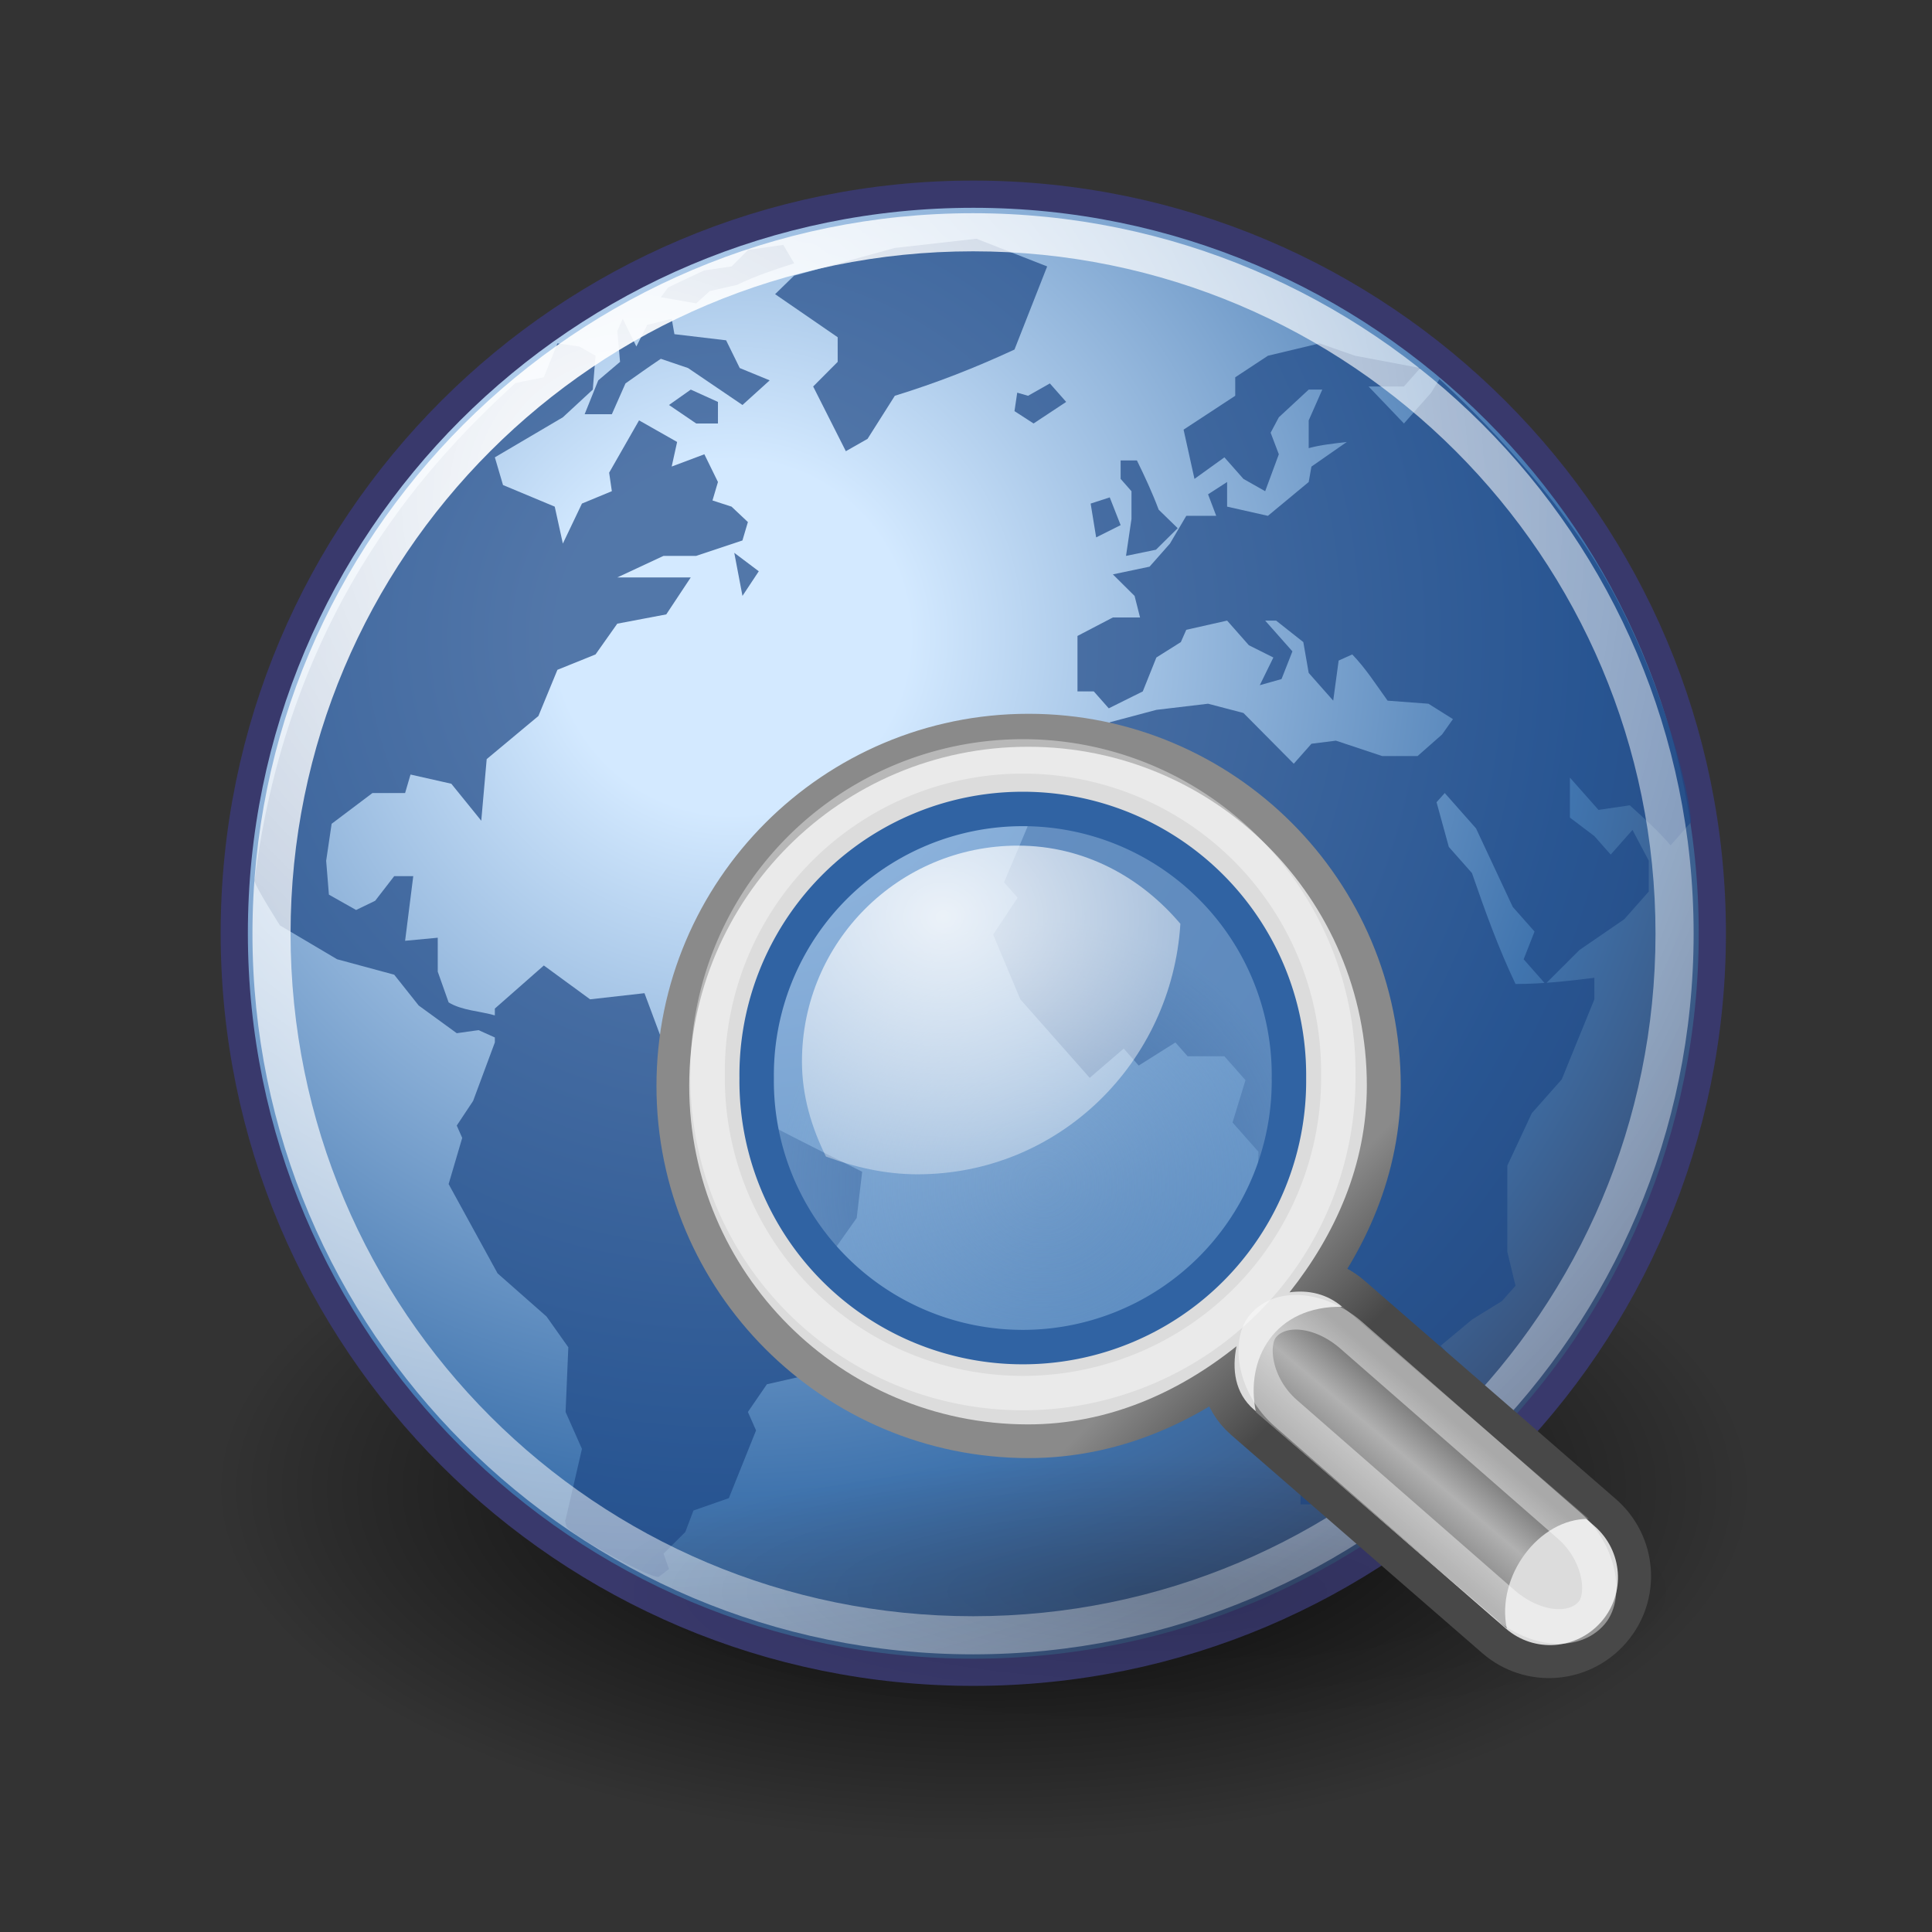 <?xml version="1.0" encoding="UTF-8" standalone="no"?>
<svg
   xmlns:dc="http://purl.org/dc/elements/1.1/"
   xmlns:cc="http://creativecommons.org/ns#"
   xmlns:rdf="http://www.w3.org/1999/02/22-rdf-syntax-ns#"
   xmlns:svg="http://www.w3.org/2000/svg"
   xmlns="http://www.w3.org/2000/svg"
   xmlns:xlink="http://www.w3.org/1999/xlink"
   xmlns:sodipodi="http://sodipodi.sourceforge.net/DTD/sodipodi-0.dtd"
   xmlns:inkscape="http://www.inkscape.org/namespaces/inkscape"
   contentScriptType="text/ecmascript"
   width="88"
   baseProfile="tiny"
   zoomAndPan="magnify"
   contentStyleType="text/css"
   viewBox="0 0 88 88"
   height="88"
   preserveAspectRatio="xMidYMid meet"
   version="1.0"
   id="svg118693"
   sodipodi:version="0.32"
   inkscape:version="0.46"
   sodipodi:docname="search.svg"
   inkscape:output_extension="org.inkscape.output.svg.inkscape">
  <rect x="0" y="0" width="88" height="88" fill="#333333" stroke="none"/>
  <sodipodi:namedview
     inkscape:window-height="682"
     inkscape:window-width="1024"
     inkscape:pageshadow="2"
     inkscape:pageopacity="0.0"
     guidetolerance="10.0"
     gridtolerance="10.0"
     objecttolerance="10.0"
     borderopacity="1.0"
     bordercolor="#666666"
     pagecolor="#ffffff"
     id="base"
     showgrid="false"
     inkscape:zoom="5.25"
     inkscape:cx="44"
     inkscape:cy="44"
     inkscape:window-x="0"
     inkscape:window-y="52"
     inkscape:current-layer="svg118693" />
  <defs
     id="defs118695">
    <linearGradient
       id="linearGradient4467">
      <stop
         id="stop4469"
         offset="0"
         style="stop-color:#ffffff;stop-opacity:1;" />
      <stop
         id="stop4471"
         offset="1"
         style="stop-color:#ffffff;stop-opacity:0.248;" />
    </linearGradient>
    <radialGradient
       inkscape:collect="always"
       xlink:href="#linearGradient4467"
       id="radialGradient1539"
       gradientUnits="userSpaceOnUse"
       gradientTransform="matrix(2.593,0,0,2.252,-25.06,-18.941)"
       cx="15.414"
       cy="13.078"
       fx="15.414"
       fy="13.078"
       r="6.656" />
    <linearGradient
       id="linearGradient4454">
      <stop
         id="stop4456"
         offset="0"
         style="stop-color:#729fcf;stop-opacity:0.208;" />
      <stop
         id="stop4458"
         offset="1"
         style="stop-color:#729fcf;stop-opacity:0.676;" />
    </linearGradient>
    <radialGradient
       inkscape:collect="always"
       xlink:href="#linearGradient4454"
       id="radialGradient1537"
       gradientUnits="userSpaceOnUse"
       cx="18.241"
       cy="21.818"
       fx="18.241"
       fy="21.818"
       r="8.309" />
    <linearGradient
       id="linearGradient2366">
      <stop
         style="stop-color:#ffffff;stop-opacity:1;"
         offset="0"
         id="stop2368" />
      <stop
         id="stop2374"
         offset="0.5"
         style="stop-color:#ffffff;stop-opacity:0.219;" />
      <stop
         style="stop-color:#ffffff;stop-opacity:1;"
         offset="1"
         id="stop2370" />
    </linearGradient>
    <linearGradient
       inkscape:collect="always"
       xlink:href="#linearGradient2366"
       id="linearGradient1533"
       gradientUnits="userSpaceOnUse"
       x1="18.293"
       y1="13.602"
       x2="17.501"
       y2="25.743" />
    <linearGradient
       id="linearGradient4440">
      <stop
         id="stop4442"
         offset="0"
         style="stop-color:#7d7d7d;stop-opacity:1;" />
      <stop
         style="stop-color:#b1b1b1;stop-opacity:1;"
         offset="0.5"
         id="stop4448" />
      <stop
         id="stop4444"
         offset="1"
         style="stop-color:#686868;stop-opacity:1;" />
    </linearGradient>
    <linearGradient
       inkscape:collect="always"
       xlink:href="#linearGradient4440"
       id="linearGradient1531"
       gradientUnits="userSpaceOnUse"
       gradientTransform="matrix(1.335,0,0,1.291,-6.974,-7.461)"
       x1="30.656"
       y1="34"
       x2="33.219"
       y2="31.062" />
    <linearGradient
       id="linearGradient2846">
      <stop
         style="stop-color:#8a8a8a;stop-opacity:1;"
         offset="0"
         id="stop19264" />
      <stop
         style="stop-color:#484848;stop-opacity:1;"
         offset="1"
         id="stop2850" />
    </linearGradient>
    <linearGradient
       inkscape:collect="always"
       xlink:href="#linearGradient2846"
       id="linearGradient1529"
       gradientUnits="userSpaceOnUse"
       x1="27.366"
       y1="26.58"
       x2="31.336"
       y2="30.558" />
    <linearGradient
       id="linearGradient4477"
       inkscape:collect="always">
      <stop
         id="stop4479"
         offset="0"
         style="stop-color:#000000;stop-opacity:1;" />
      <stop
         id="stop4481"
         offset="1"
         style="stop-color:#000000;stop-opacity:0;" />
    </linearGradient>
    <radialGradient
       inkscape:collect="always"
       xlink:href="#linearGradient4477"
       id="radialGradient1527"
       gradientUnits="userSpaceOnUse"
       gradientTransform="matrix(1,0,0,0.238,0,28.933)"
       cx="24.13"
       cy="37.968"
       fx="24.13"
       fy="37.968"
       r="16.529" />
    <linearGradient
       id="linearGradient2946">
      <stop
         id="stop2948"
         offset="0"
         style="stop-color:#8ae234;stop-opacity:1" />
      <stop
         id="stop2950"
         offset="1"
         style="stop-color:#73d216;stop-opacity:1" />
    </linearGradient>
    <inkscape:perspective
       sodipodi:type="inkscape:persp3d"
       inkscape:vp_x="0 : 44 : 1"
       inkscape:vp_y="0 : 1000 : 0"
       inkscape:vp_z="88 : 44 : 1"
       inkscape:persp3d-origin="44 : 29.333333 : 1"
       id="perspective118896" />
    <linearGradient
       x1="-21.659"
       y1="15.649"
       x2="-21.962"
       gradientUnits="userSpaceOnUse"
       y2="21.336"
       xlink:type="simple"
       xlink:actuate="onLoad"
       xlink:show="other"
       id="linearGradient118697">
      <stop
         stop-opacity="1"
         stop-color="#ffffff"
         offset="0"
         id="stop118699" />
      <stop
         stop-opacity="0"
         stop-color="#ffffff"
         offset="1"
         id="stop118701" />
    </linearGradient>
    <linearGradient
       x1="-22.823"
       y1="28.338"
       x2="-22.114"
       gradientUnits="userSpaceOnUse"
       y2="22.662"
       xlink:type="simple"
       xlink:actuate="onLoad"
       xlink:show="other"
       id="linearGradient118703">
      <stop
         stop-opacity="1"
         stop-color="#ffffff"
         offset="0"
         id="stop118705" />
      <stop
         stop-opacity="0"
         stop-color="#ffffff"
         offset="1"
         id="stop118707" />
    </linearGradient>
    <linearGradient
       x1="-25.176"
       y1="30.057"
       x2="-22.114"
       gradientUnits="userSpaceOnUse"
       y2="22.662"
       xlink:type="simple"
       xlink:actuate="onLoad"
       xlink:show="other"
       id="linearGradient118709">
      <stop
         stop-opacity="1"
         stop-color="#ffffff"
         offset="0"
         id="stop118711" />
      <stop
         stop-opacity="0"
         stop-color="#ffffff"
         offset="1"
         id="stop118713" />
    </linearGradient>
    <linearGradient
       x1="-25.176"
       y1="30.057"
       x2="-22.252"
       gradientUnits="userSpaceOnUse"
       y2="21.042"
       xlink:type="simple"
       xlink:actuate="onLoad"
       xlink:show="other"
       id="linearGradient118715">
      <stop
         stop-opacity="1"
         stop-color="#ffffff"
         offset="0"
         id="stop118717" />
      <stop
         stop-opacity="0"
         stop-color="#ffffff"
         offset="1"
         id="stop118719" />
    </linearGradient>
    <radialGradient
       gradientUnits="userSpaceOnUse"
       xlink:type="simple"
       r="6.718"
       xlink:actuate="onLoad"
       cx="12.071"
       cy="12.493"
       xlink:show="other"
       fx="12.071"
       fy="12.493"
       id="radialGradient118721">
      <stop
         stop-opacity="1"
         stop-color="#ffffff"
         offset="0"
         id="stop118723" />
      <stop
         stop-opacity="0"
         stop-color="#ffffff"
         offset="1"
         id="stop118725" />
    </radialGradient>
    <radialGradient
       gradientUnits="userSpaceOnUse"
       xlink:type="simple"
       r="6.718"
       xlink:actuate="onLoad"
       cx="12.071"
       cy="12.493"
       xlink:show="other"
       fx="12.071"
       fy="12.493"
       id="radialGradient118727">
      <stop
         stop-opacity="1"
         stop-color="#ffffff"
         offset="0"
         id="stop118729" />
      <stop
         stop-opacity="0"
         stop-color="#ffffff"
         offset="1"
         id="stop118731" />
    </radialGradient>
    <radialGradient
       gradientUnits="userSpaceOnUse"
       xlink:type="simple"
       r="6.718"
       xlink:actuate="onLoad"
       cx="12.071"
       cy="12.493"
       xlink:show="other"
       fx="12.071"
       fy="12.493"
       id="radialGradient118733">
      <stop
         stop-opacity="1"
         stop-color="#ffffff"
         offset="0"
         id="stop118735" />
      <stop
         stop-opacity="0"
         stop-color="#ffffff"
         offset="1"
         id="stop118737" />
    </radialGradient>
    <radialGradient
       gradientUnits="userSpaceOnUse"
       xlink:type="simple"
       r="6.718"
       xlink:actuate="onLoad"
       cx="12.071"
       cy="12.493"
       xlink:show="other"
       fx="12.071"
       fy="12.493"
       id="radialGradient118739">
      <stop
         stop-opacity="1"
         stop-color="#ffffff"
         offset="0"
         id="stop118741" />
      <stop
         stop-opacity="0"
         stop-color="#ffffff"
         offset="1"
         id="stop118743" />
    </radialGradient>
    <radialGradient
       gradientTransform="scale(1,1)"
       id="radialGradient4132"
       gradientUnits="userSpaceOnUse"
       xlink:show="other"
       xlink:type="simple"
       r="43.527"
       cx="15.601"
       fx="15.601"
       cy="12.142"
       fy="12.142"
       xlink:actuate="onLoad">
      <stop
         stop-opacity="1"
         stop-color="#ffffff"
         offset="0"
         id="stop118746" />
      <stop
         stop-opacity="0.165"
         stop-color="#ffffff"
         offset="1"
         id="stop118748" />
    </radialGradient>
    <radialGradient
       gradientTransform="scale(1.644,0.608)"
       id="radialGradient4120"
       gradientUnits="userSpaceOnUse"
       xlink:show="other"
       xlink:type="simple"
       r="12.289"
       cx="15.116"
       fx="15.116"
       cy="63.965"
       fy="63.965"
       xlink:actuate="onLoad">
      <stop
         stop-opacity="1"
         stop-color="#000000"
         offset="0"
         id="stop118751" />
      <stop
         stop-opacity="0"
         stop-color="#000000"
         offset="1"
         id="stop118753" />
    </radialGradient>
    <radialGradient
       gradientTransform="scale(1,1)"
       id="radialGradient3968"
       gradientUnits="userSpaceOnUse"
       xlink:show="other"
       xlink:type="simple"
       r="29.993"
       cx="18.248"
       fx="18.248"
       cy="15.716"
       fy="15.716"
       xlink:actuate="onLoad">
      <stop
         stop-opacity="1"
         stop-color="#d3e9ff"
         offset="0"
         id="stop118756" />
      <stop
         stop-opacity="1"
         stop-color="#d3e9ff"
         offset="0.155"
         id="stop118758" />
      <stop
         stop-opacity="1"
         stop-color="#4074ae"
         offset="0.75"
         id="stop118760" />
      <stop
         stop-opacity="1"
         stop-color="#36486c"
         offset="1"
         id="stop118762" />
    </radialGradient>
    <linearGradient
       xlink:type="simple"
       xlink:actuate="onLoad"
       xlink:show="other"
       id="linearGradient118764">
      <stop
         stop-opacity="1"
         stop-color="#d3e9ff"
         offset="0"
         id="stop118766" />
      <stop
         stop-opacity="1"
         stop-color="#d3e9ff"
         offset="0.155"
         id="stop118768" />
      <stop
         stop-opacity="1"
         stop-color="#4074ae"
         offset="0.75"
         id="stop118770" />
      <stop
         stop-opacity="1"
         stop-color="#36486c"
         offset="1"
         id="stop118772" />
    </linearGradient>
    <linearGradient
       xlink:type="simple"
       xlink:actuate="onLoad"
       xlink:show="other"
       id="linearGradient118774">
      <stop
         stop-opacity="1"
         stop-color="#000000"
         offset="0"
         id="stop118776" />
      <stop
         stop-opacity="0"
         stop-color="#000000"
         offset="1"
         id="stop118778" />
    </linearGradient>
    <linearGradient
       xlink:type="simple"
       xlink:actuate="onLoad"
       xlink:show="other"
       id="linearGradient118780">
      <stop
         stop-opacity="1"
         stop-color="#ffffff"
         offset="0"
         id="stop118782" />
      <stop
         stop-opacity="0.165"
         stop-color="#ffffff"
         offset="1"
         id="stop118784" />
    </linearGradient>
    <linearGradient
       xlink:type="simple"
       xlink:actuate="onLoad"
       xlink:show="other"
       id="linearGradient118786">
      <stop
         stop-opacity="1"
         stop-color="#ffffff"
         offset="0"
         id="stop118788" />
      <stop
         stop-opacity="0"
         stop-color="#ffffff"
         offset="1"
         id="stop118790" />
    </linearGradient>
    <linearGradient
       xlink:type="simple"
       xlink:actuate="onLoad"
       xlink:show="other"
       id="linearGradient118792">
      <stop
         stop-opacity="1"
         stop-color="#ffffff"
         offset="0"
         id="stop118794" />
      <stop
         stop-opacity="0"
         stop-color="#ffffff"
         offset="1"
         id="stop118796" />
    </linearGradient>
    <radialGradient
       gradientTransform="scale(1,1)"
       id="radialGradient3324"
       gradientUnits="userSpaceOnUse"
       xlink:show="other"
       xlink:type="simple"
       r="43.527"
       cx="15.601"
       fx="15.601"
       cy="12.142"
       fy="12.142"
       xlink:actuate="onLoad">
      <stop
         stop-opacity="1"
         stop-color="#ffffff"
         offset="0"
         id="stop118799" />
      <stop
         stop-opacity="0.165"
         stop-color="#ffffff"
         offset="1"
         id="stop118801" />
    </radialGradient>
    <radialGradient
       inkscape:collect="always"
       xlink:href="#linearGradient4467"
       id="radialGradient9542"
       gradientUnits="userSpaceOnUse"
       gradientTransform="matrix(2.705,0,0,2.35,1.274,11.04)"
       cx="15.414"
       cy="13.078"
       fx="15.414"
       fy="13.078"
       r="6.656" />
    <linearGradient
       inkscape:collect="always"
       xlink:href="#linearGradient4440"
       id="linearGradient9548"
       gradientUnits="userSpaceOnUse"
       gradientTransform="matrix(1.392,0,0,1.347,20.142,23.017)"
       x1="30.656"
       y1="34"
       x2="33.219"
       y2="31.062" />
    <linearGradient
       inkscape:collect="always"
       xlink:href="#linearGradient2846"
       id="linearGradient9552"
       gradientUnits="userSpaceOnUse"
       x1="27.366"
       y1="26.58"
       x2="31.336"
       y2="30.558"
       gradientTransform="matrix(1.043,0,0,1.043,27.418,30.801)" />
  </defs>
  <g
     transform="matrix(1.736,0,0,1.736,1.68,1.736)"
     id="g118803">
    <path
       transform="matrix(1,0,0,1.243,0,-10.272)"
       fill-opacity="1"
       fill="url(#radialGradient4120)"
       d="M 45.053 38.909 C 45.056 41.58 41.206 44.049 34.954 45.385 C 28.702 46.721 20.998 46.721 14.746 45.385 C 8.494 44.049 4.644 41.58 4.647 38.909 C 4.644 36.237 8.494 33.768 14.746 32.432 C 20.998 31.096 28.702 31.096 34.954 32.432 C 41.206 33.768 45.056 36.237 45.053 38.909 z "
       stroke="none"
       stroke-opacity="1"
       id="path118805" />
    <path
       fill-opacity="1"
       fill="url(#radialGradient3968)"
       fill-rule="nonzero"
       stroke-dasharray="none"
       d="M 43.96 23.485 C 43.96 34.195 35.278 42.877 24.57 42.877 C 13.86 42.877 5.179 34.195 5.179 23.485 C 5.179 12.776 13.86 4.095 24.57 4.095 C 35.278 4.095 43.96 12.776 43.96 23.485 L 43.96 23.485 z "
       stroke="#39396c"
       stroke-width="0.714"
       stroke-opacity="1"
       stroke-miterlimit="4"
       id="path118807" />
    <g
       transform="matrix(0.982,0,0,0.982,0.121,0.233)"
       fill-opacity="0.713"
       fill="#204a87"
       fill-rule="nonzero"
       stroke="none"
       stroke-opacity="1"
       stroke-miterlimit="4"
       id="g118809">
      <g
         fill="#204a87"
         id="g118811">
        <g
           fill="#204a87"
           id="g118813">
          <path
             fill="#204a87"
             d="M 44.071 20.714 C 44.071 20.977 44.071 20.714 44.071 20.714 L 43.526 21.332 C 43.192 20.938 42.817 20.607 42.437 20.261 L 41.601 20.384 L 40.837 19.521 L 40.837 20.589 L 41.491 21.084 L 41.927 21.578 L 42.509 20.919 C 42.655 21.194 42.8 21.468 42.945 21.743 L 42.945 22.565 L 42.29 23.305 L 41.091 24.128 L 40.183 25.035 L 39.601 24.375 L 39.892 23.634 L 39.31 22.976 L 38.329 20.878 L 37.493 19.933 L 37.274 20.179 L 37.602 21.373 L 38.22 22.072 C 38.572 23.089 38.921 24.062 39.384 25.035 C 40.102 25.035 40.778 24.959 41.491 24.869 L 41.491 25.445 L 40.619 27.584 L 39.819 28.488 L 39.165 29.889 C 39.165 30.656 39.165 31.424 39.165 32.191 L 39.384 33.098 L 39.02 33.508 L 38.22 34.002 L 37.384 34.701 L 38.075 35.483 L 37.13 36.307 L 37.312 36.84 L 35.894 38.446 L 34.949 38.446 L 34.149 38.94 L 33.64 38.94 L 33.64 38.281 L 33.423 36.963 C 33.142 36.137 32.849 35.316 32.551 34.496 C 32.551 33.891 32.587 33.291 32.623 32.686 L 32.987 31.863 L 32.477 30.875 L 32.515 29.518 L 31.823 28.736 L 32.169 27.605 L 31.606 26.967 L 30.624 26.967 L 30.297 26.597 L 29.316 27.215 L 28.916 26.761 L 28.007 27.543 C 27.39 26.843 26.771 26.144 26.153 25.445 L 25.427 23.716 L 26.081 22.73 L 25.718 22.319 L 26.517 20.425 C 27.173 19.609 27.858 18.826 28.552 18.04 L 29.788 17.711 L 31.169 17.547 L 32.114 17.794 L 33.459 19.15 L 33.932 18.616 L 34.585 18.534 L 35.821 18.945 L 36.767 18.945 L 37.421 18.369 L 37.712 17.958 L 37.057 17.547 L 35.966 17.465 C 35.663 17.045 35.382 16.603 35.022 16.23 L 34.658 16.394 L 34.513 17.465 L 33.858 16.724 L 33.714 15.9 L 32.987 15.326 L 32.695 15.326 L 33.423 16.148 L 33.132 16.888 L 32.551 17.052 L 32.914 16.312 L 32.259 15.984 L 31.678 15.326 L 30.587 15.572 L 30.442 15.9 L 29.788 16.312 L 29.425 17.218 L 28.516 17.67 L 28.116 17.218 L 27.68 17.218 L 27.68 15.736 L 28.626 15.242 L 29.352 15.242 L 29.206 14.667 L 28.626 14.091 L 29.606 13.885 L 30.151 13.268 L 30.587 12.527 L 31.387 12.527 L 31.169 11.952 L 31.678 11.623 L 31.678 12.281 L 32.768 12.527 L 33.858 11.623 L 33.931 11.211 L 34.876 10.553 C 34.534 10.596 34.192 10.627 33.858 10.718 L 33.858 9.977 L 34.221 9.154 L 33.858 9.154 L 33.06 9.894 L 32.841 10.306 L 33.06 10.882 L 32.695 11.869 L 32.114 11.54 L 31.606 10.964 L 30.806 11.54 L 30.515 10.224 L 31.895 9.319 L 31.895 8.825 L 32.769 8.249 L 34.149 7.919 L 35.095 8.249 L 36.839 8.578 L 36.403 9.071 L 35.458 9.071 L 36.403 10.059 L 37.13 9.236 L 37.351 8.874 C 37.351 8.874 40.138 11.373 41.73 14.105 C 43.323 16.838 44.071 20.06 44.071 20.714 z "
             id="path118815" />
        </g>
      </g>
      <g
         fill="#204a87"
         id="g118817">
        <g
           fill="#204a87"
           id="g118819">
          <path
             fill="#204a87"
             d="M 26.07 9.236 L 25.997 9.729 L 26.507 10.059 L 27.378 9.483 L 26.942 8.989 L 26.36 9.319 L 26.07 9.236 "
             id="path118821" />
        </g>
      </g>
      <g
         fill="#204a87"
         id="g118823">
        <g
           fill="#204a87"
           id="g118825">
          <path
             fill="#204a87"
             d="M 26.87 5.863 L 24.98 5.123 L 22.8 5.369 L 20.109 6.109 L 19.601 6.604 L 21.273 7.755 L 21.273 8.413 L 20.618 9.071 L 21.491 10.8 L 22.071 10.47 L 22.8 9.319 C 23.923 8.972 24.93 8.578 25.997 8.084 L 26.87 5.863 "
             id="path118827" />
        </g>
      </g>
      <g
         fill="#204a87"
         id="g118829">
        <g
           fill="#204a87"
           id="g118831">
          <path
             fill="#204a87"
             d="M 28.833 12.775 L 28.542 12.034 L 28.032 12.199 L 28.179 13.103 L 28.833 12.775 "
             id="path118833" />
        </g>
      </g>
      <g
         fill="#204a87"
         id="g118835">
        <g
           fill="#204a87"
           id="g118837">
          <path
             fill="#204a87"
             d="M 29.123 12.609 L 28.977 13.597 L 29.777 13.432 L 30.358 12.857 L 29.85 12.363 C 29.679 11.908 29.482 11.483 29.268 11.046 L 28.833 11.046 L 28.833 11.54 L 29.123 11.869 L 29.123 12.609 "
             id="path118839" />
        </g>
      </g>
      <g
         fill="#204a87"
         id="g118841">
        <g
           fill="#204a87"
           id="g118843">
          <path
             fill="#204a87"
             d="M 18.365 28.242 L 17.783 27.09 L 16.693 26.843 L 16.111 25.281 L 14.658 25.445 L 13.422 24.541 L 12.113 25.692 L 12.113 25.874 C 11.717 25.759 11.23 25.744 10.878 25.527 L 10.587 24.705 L 10.587 23.799 L 9.715 23.881 C 9.788 23.305 9.86 22.73 9.933 22.154 L 9.424 22.154 L 8.915 22.812 L 8.406 23.058 L 7.679 22.648 L 7.606 21.743 L 7.752 20.755 L 8.843 19.933 L 9.715 19.933 L 9.86 19.439 L 10.95 19.685 L 11.75 20.673 L 11.895 19.027 L 13.277 17.875 L 13.785 16.641 L 14.803 16.23 L 15.384 15.408 L 16.693 15.16 L 17.347 14.173 C 16.693 14.173 16.039 14.173 15.384 14.173 L 16.62 13.597 L 17.492 13.597 L 18.728 13.185 L 18.874 12.693 L 18.437 12.281 L 17.928 12.116 L 18.074 11.623 L 17.711 10.882 L 16.838 11.21 L 16.983 10.553 L 15.966 9.976 L 15.167 11.374 L 15.239 11.868 L 14.44 12.199 L 13.93 13.268 L 13.713 12.281 L 12.331 11.704 L 12.113 10.964 L 13.93 9.894 L 14.73 9.154 L 14.803 8.249 L 14.367 8.002 L 13.785 7.919 L 13.422 8.825 C 13.422 8.825 12.814 8.944 12.658 8.982 C 10.662 10.822 6.629 14.792 5.692 22.288 C 5.729 22.462 6.371 23.47 6.371 23.47 L 7.897 24.374 L 9.424 24.787 L 10.078 25.61 L 11.095 26.35 L 11.677 26.268 L 12.113 26.464 L 12.113 26.597 L 11.532 28.16 L 11.095 28.818 L 11.241 29.148 L 10.878 30.381 L 12.186 32.767 L 13.494 33.92 L 14.076 34.742 L 14.003 36.471 L 14.44 37.457 L 14.003 39.349 C 14.003 39.349 13.969 39.338 14.025 39.527 C 14.081 39.717 16.354 40.978 16.498 40.871 C 16.642 40.761 16.765 40.666 16.765 40.666 L 16.62 40.256 L 17.201 39.679 L 17.42 39.103 L 18.365 38.773 L 19.092 36.963 L 18.874 36.47 L 19.382 35.73 L 20.472 35.482 L 21.054 34.166 L 20.909 32.521 L 21.781 31.287 L 21.927 30.052 C 20.733 29.461 19.549 28.851 18.365 28.242 "
             id="path118845" />
        </g>
      </g>
      <g
         fill="#204a87"
         id="g118847">
        <g
           fill="#204a87"
           id="g118849">
          <path
             fill="#204a87"
             d="M 16.766 9.565 L 17.492 10.059 L 18.074 10.059 L 18.074 9.483 L 17.348 9.154 L 16.766 9.565 "
             id="path118851" />
        </g>
      </g>
      <g
         fill="#204a87"
         id="g118853">
        <g
           fill="#204a87"
           id="g118855">
          <path
             fill="#204a87"
             d="M 14.876 8.907 L 14.512 9.812 L 15.239 9.812 L 15.603 8.989 C 15.917 8.768 16.229 8.544 16.548 8.331 L 17.275 8.578 C 17.759 8.907 18.244 9.236 18.729 9.565 L 19.456 8.907 L 18.656 8.578 L 18.292 7.837 L 16.911 7.673 L 16.838 7.261 L 16.184 7.426 L 15.894 8.002 L 15.53 7.261 L 15.385 7.59 L 15.458 8.413 L 14.876 8.907 "
             id="path118857" />
        </g>
      </g>
      <g
         fill="#204a87"
         id="g118859">
        <g
           fill="#204a87"
           fill-opacity="0.75"
           stroke-opacity="0.75"
           id="g118861">
          <path
             fill="#204a87"
             d=""
             id="path118863" />
        </g>
        <g
           fill="#204a87"
           id="g118865">
          <path
             fill="#204a87"
             d=""
             id="path118867" />
        </g>
      </g>
      <g
         fill="#204a87"
         id="g118869">
        <g
           fill="#204a87"
           fill-opacity="0.75"
           stroke-opacity="0.75"
           id="g118871">
          <path
             fill="#204a87"
             d=""
             id="path118873" />
        </g>
        <g
           fill="#204a87"
           id="g118875">
          <path
             fill="#204a87"
             d=""
             id="path118877" />
        </g>
      </g>
      <g
         fill="#204a87"
         id="g118879">
        <g
           fill="#204a87"
           id="g118881">
          <path
             fill="#204a87"
             d="M 17.492 6.85 L 17.856 6.521 L 18.583 6.356 C 19.081 6.114 19.581 5.951 20.11 5.78 L 19.82 5.287 L 18.881 5.421 L 18.438 5.863 L 17.707 5.969 L 17.057 6.274 L 16.741 6.427 L 16.548 6.686 L 17.492 6.85 "
             id="path118883" />
        </g>
      </g>
      <g
         fill="#204a87"
         id="g118885">
        <g
           fill="#204a87"
           id="g118887">
          <path
             fill="#204a87"
             d="M 18.729 14.666 L 19.165 14.008 L 18.51 13.515 L 18.729 14.666 "
             id="path118889" />
        </g>
      </g>
    </g>
    <path
       fill-opacity="1"
       fill="url(#radialGradient3324)"
       fill-rule="nonzero"
       d="M 24.562 4.594 C 14.127 4.594 5.656 13.064 5.656 23.5 C 5.656 33.936 14.127 42.406 24.562 42.406 C 34.997 42.406 43.469 33.936 43.469 23.5 C 43.469 13.064 34.997 4.594 24.562 4.594 z M 24.562 5.594 C 34.457 5.594 42.469 13.605 42.469 23.5 C 42.469 33.396 34.457 41.406 24.562 41.406 C 14.667 41.406 6.656 33.396 6.656 23.5 C 6.656 13.605 14.667 5.594 24.562 5.594 z "
       stroke="none"
       stroke-opacity="1"
       stroke-miterlimit="4"
       id="path118891" />
  </g>
  <path
     transform="matrix(1.509,0,0,1.586,15.969,12.281)"
     d="M 40.659,37.968 A 16.529,3.933 0 1 1 7.601,37.968 A 16.529,3.933 0 1 1 40.659,37.968 z"
     sodipodi:ry="3.9332814"
     sodipodi:rx="16.528622"
     sodipodi:cy="37.967922"
     sodipodi:cx="24.130018"
     id="path4475"
     style="opacity:0.171;fill:url(#radialGradient1527);fill-opacity:1;fill-rule:evenodd;stroke:none;stroke-width:1;stroke-linecap:round;stroke-linejoin:miter;marker:none;marker-start:none;marker-mid:none;marker-end:none;stroke-miterlimit:10;stroke-dasharray:none;stroke-dashoffset:0;stroke-opacity:1;visibility:visible;display:inline;overflow:visible"
     sodipodi:type="arc" />
  <path
     style="fill:#dcdcdc;fill-opacity:1;fill-rule:evenodd;stroke:url(#linearGradient9552);stroke-width:3.136;stroke-linecap:round;stroke-linejoin:miter;marker:none;marker-start:none;marker-mid:none;marker-end:none;stroke-miterlimit:10;stroke-dasharray:none;stroke-dashoffset:0;stroke-opacity:1;visibility:visible;display:inline;overflow:visible"
     d="M 46.851,34.08 C 38.36,34.08 31.469,40.972 31.469,49.463 C 31.469,57.954 38.36,64.846 46.851,64.846 C 50.481,64.846 53.686,63.401 56.318,61.296 C 56.103,62.346 56.236,63.419 57.106,64.175 L 68.545,74.115 C 69.832,75.232 71.766,75.086 72.884,73.799 C 74.001,72.512 73.855,70.578 72.568,69.46 L 61.13,59.521 C 60.429,58.912 59.572,58.732 58.724,58.85 C 60.796,56.229 62.234,53.061 62.234,49.463 C 62.234,40.972 55.343,34.08 46.851,34.08 z M 46.772,35.36 C 54.742,35.36 60.639,40.356 60.639,49.226 C 60.639,58.277 54.571,63.093 46.772,63.093 C 39.154,63.093 32.906,57.378 32.906,49.226 C 32.906,40.897 38.982,35.36 46.772,35.36 z"
     id="path2844"
     sodipodi:nodetypes="csscccscccscczzzz" />
  <path
     id="path4430"
     d="M 46.826,34.014 C 38.307,34.014 31.393,40.928 31.393,49.447 C 31.393,57.965 38.307,64.879 46.826,64.879 C 50.467,64.879 53.682,63.43 56.322,61.318 C 56.108,62.372 56.241,63.448 57.114,64.206 L 68.589,74.178 C 69.88,75.299 71.821,75.152 72.942,73.862 C 74.063,72.571 73.916,70.63 72.625,69.509 L 61.15,59.537 C 60.447,58.927 59.588,58.746 58.736,58.864 C 60.816,56.235 62.258,53.057 62.258,49.447 C 62.258,40.928 55.344,34.014 46.826,34.014 z M 46.746,37.338 C 53.299,37.338 58.618,42.657 58.618,49.209 C 58.618,55.762 53.299,61.08 46.746,61.08 C 40.194,61.08 34.875,55.762 34.875,49.209 C 34.875,42.657 40.194,37.338 46.746,37.338 z"
     style="fill:#dcdcdc;fill-opacity:1;fill-rule:evenodd;stroke:none;stroke-width:1;stroke-linecap:round;stroke-linejoin:miter;marker:none;marker-start:none;marker-mid:none;marker-end:none;stroke-miterlimit:10;stroke-dasharray:none;stroke-dashoffset:0;stroke-opacity:1;visibility:visible;display:inline;overflow:visible" />
  <path
     sodipodi:nodetypes="ccccc"
     id="path4438"
     d="M 68.634,74.177 C 68.135,71.806 70.092,69.157 72.373,69.182 C 72.373,69.182 61.147,59.523 61.147,59.523 C 58.075,59.464 56.693,61.894 57.207,64.322 L 68.634,74.177 z"
     style="fill:url(#linearGradient9548);fill-opacity:1;fill-rule:evenodd;stroke:none;stroke-width:1;stroke-linecap:round;stroke-linejoin:miter;marker:none;marker-start:none;marker-mid:none;marker-end:none;stroke-miterlimit:10;stroke-dasharray:none;stroke-dashoffset:0;stroke-opacity:1;visibility:visible;display:inline;overflow:visible" />
  <path
     transform="matrix(1.3,0,0,1.3,23.844,24.357)"
     d="M 28.549,18.92 A 11.049,11.049 0 1 1 6.452,18.92 A 11.049,11.049 0 1 1 28.549,18.92 z"
     sodipodi:ry="11.048544"
     sodipodi:rx="11.048544"
     sodipodi:cy="18.920233"
     sodipodi:cx="17.500893"
     id="path4450"
     style="fill:none;fill-opacity:1;fill-rule:evenodd;stroke:#ffffff;stroke-width:1.206;stroke-linecap:round;stroke-linejoin:miter;marker:none;marker-start:none;marker-mid:none;marker-end:none;stroke-miterlimit:10;stroke-dasharray:none;stroke-dashoffset:0;stroke-opacity:0.392;visibility:visible;display:inline;overflow:visible"
     sodipodi:type="arc" />
  <rect
     transform="matrix(0.753,0.658,-0.649,0.761,0,0)"
     ry="2.96"
     rx="3.35"
     y="5.298"
     x="82.971"
     height="4.633"
     width="19.872"
     id="rect4495"
     style="opacity:0.433;fill:none;fill-opacity:1;fill-rule:evenodd;stroke:#ffffff;stroke-width:1.568;stroke-linecap:round;stroke-linejoin:miter;marker:none;marker-start:none;marker-mid:none;marker-end:none;stroke-miterlimit:10;stroke-dasharray:none;stroke-dashoffset:0;stroke-opacity:1;visibility:visible;display:inline;overflow:visible" />
  <path
     transform="matrix(1.459,0,0,1.459,20.924,22.143)"
     d="M 25.898,18.478 A 8.309,8.309 0 1 1 9.281,18.478 A 8.309,8.309 0 1 1 25.898,18.478 z"
     sodipodi:ry="8.3085051"
     sodipodi:rx="8.3085051"
     sodipodi:cy="18.478292"
     sodipodi:cx="17.589281"
     id="path4452"
     style="fill:url(#radialGradient1537);fill-opacity:1;fill-rule:evenodd;stroke:#3063a3;stroke-width:1.075;stroke-linecap:round;stroke-linejoin:miter;marker:none;marker-start:none;marker-mid:none;marker-end:none;stroke-miterlimit:10;stroke-dashoffset:0;stroke-opacity:1;visibility:visible"
     sodipodi:type="arc" />
  <path
     id="path4462"
     d="M 46.36,38.517 C 40.927,38.517 36.528,42.917 36.528,48.35 C 36.528,49.919 36.967,51.362 37.621,52.679 C 38.927,53.161 40.315,53.488 41.788,53.488 C 48.226,53.488 53.368,48.416 53.765,42.078 C 51.959,39.944 49.373,38.517 46.36,38.517 z"
     style="opacity:0.834;fill:url(#radialGradient9542);fill-opacity:1;fill-rule:evenodd;stroke:none;stroke-width:1;stroke-linecap:round;stroke-linejoin:miter;marker:none;marker-start:none;marker-mid:none;marker-end:none;stroke-miterlimit:10;stroke-dasharray:none;stroke-dashoffset:0;stroke-opacity:1;visibility:visible;display:inline;overflow:visible" />
</svg>
